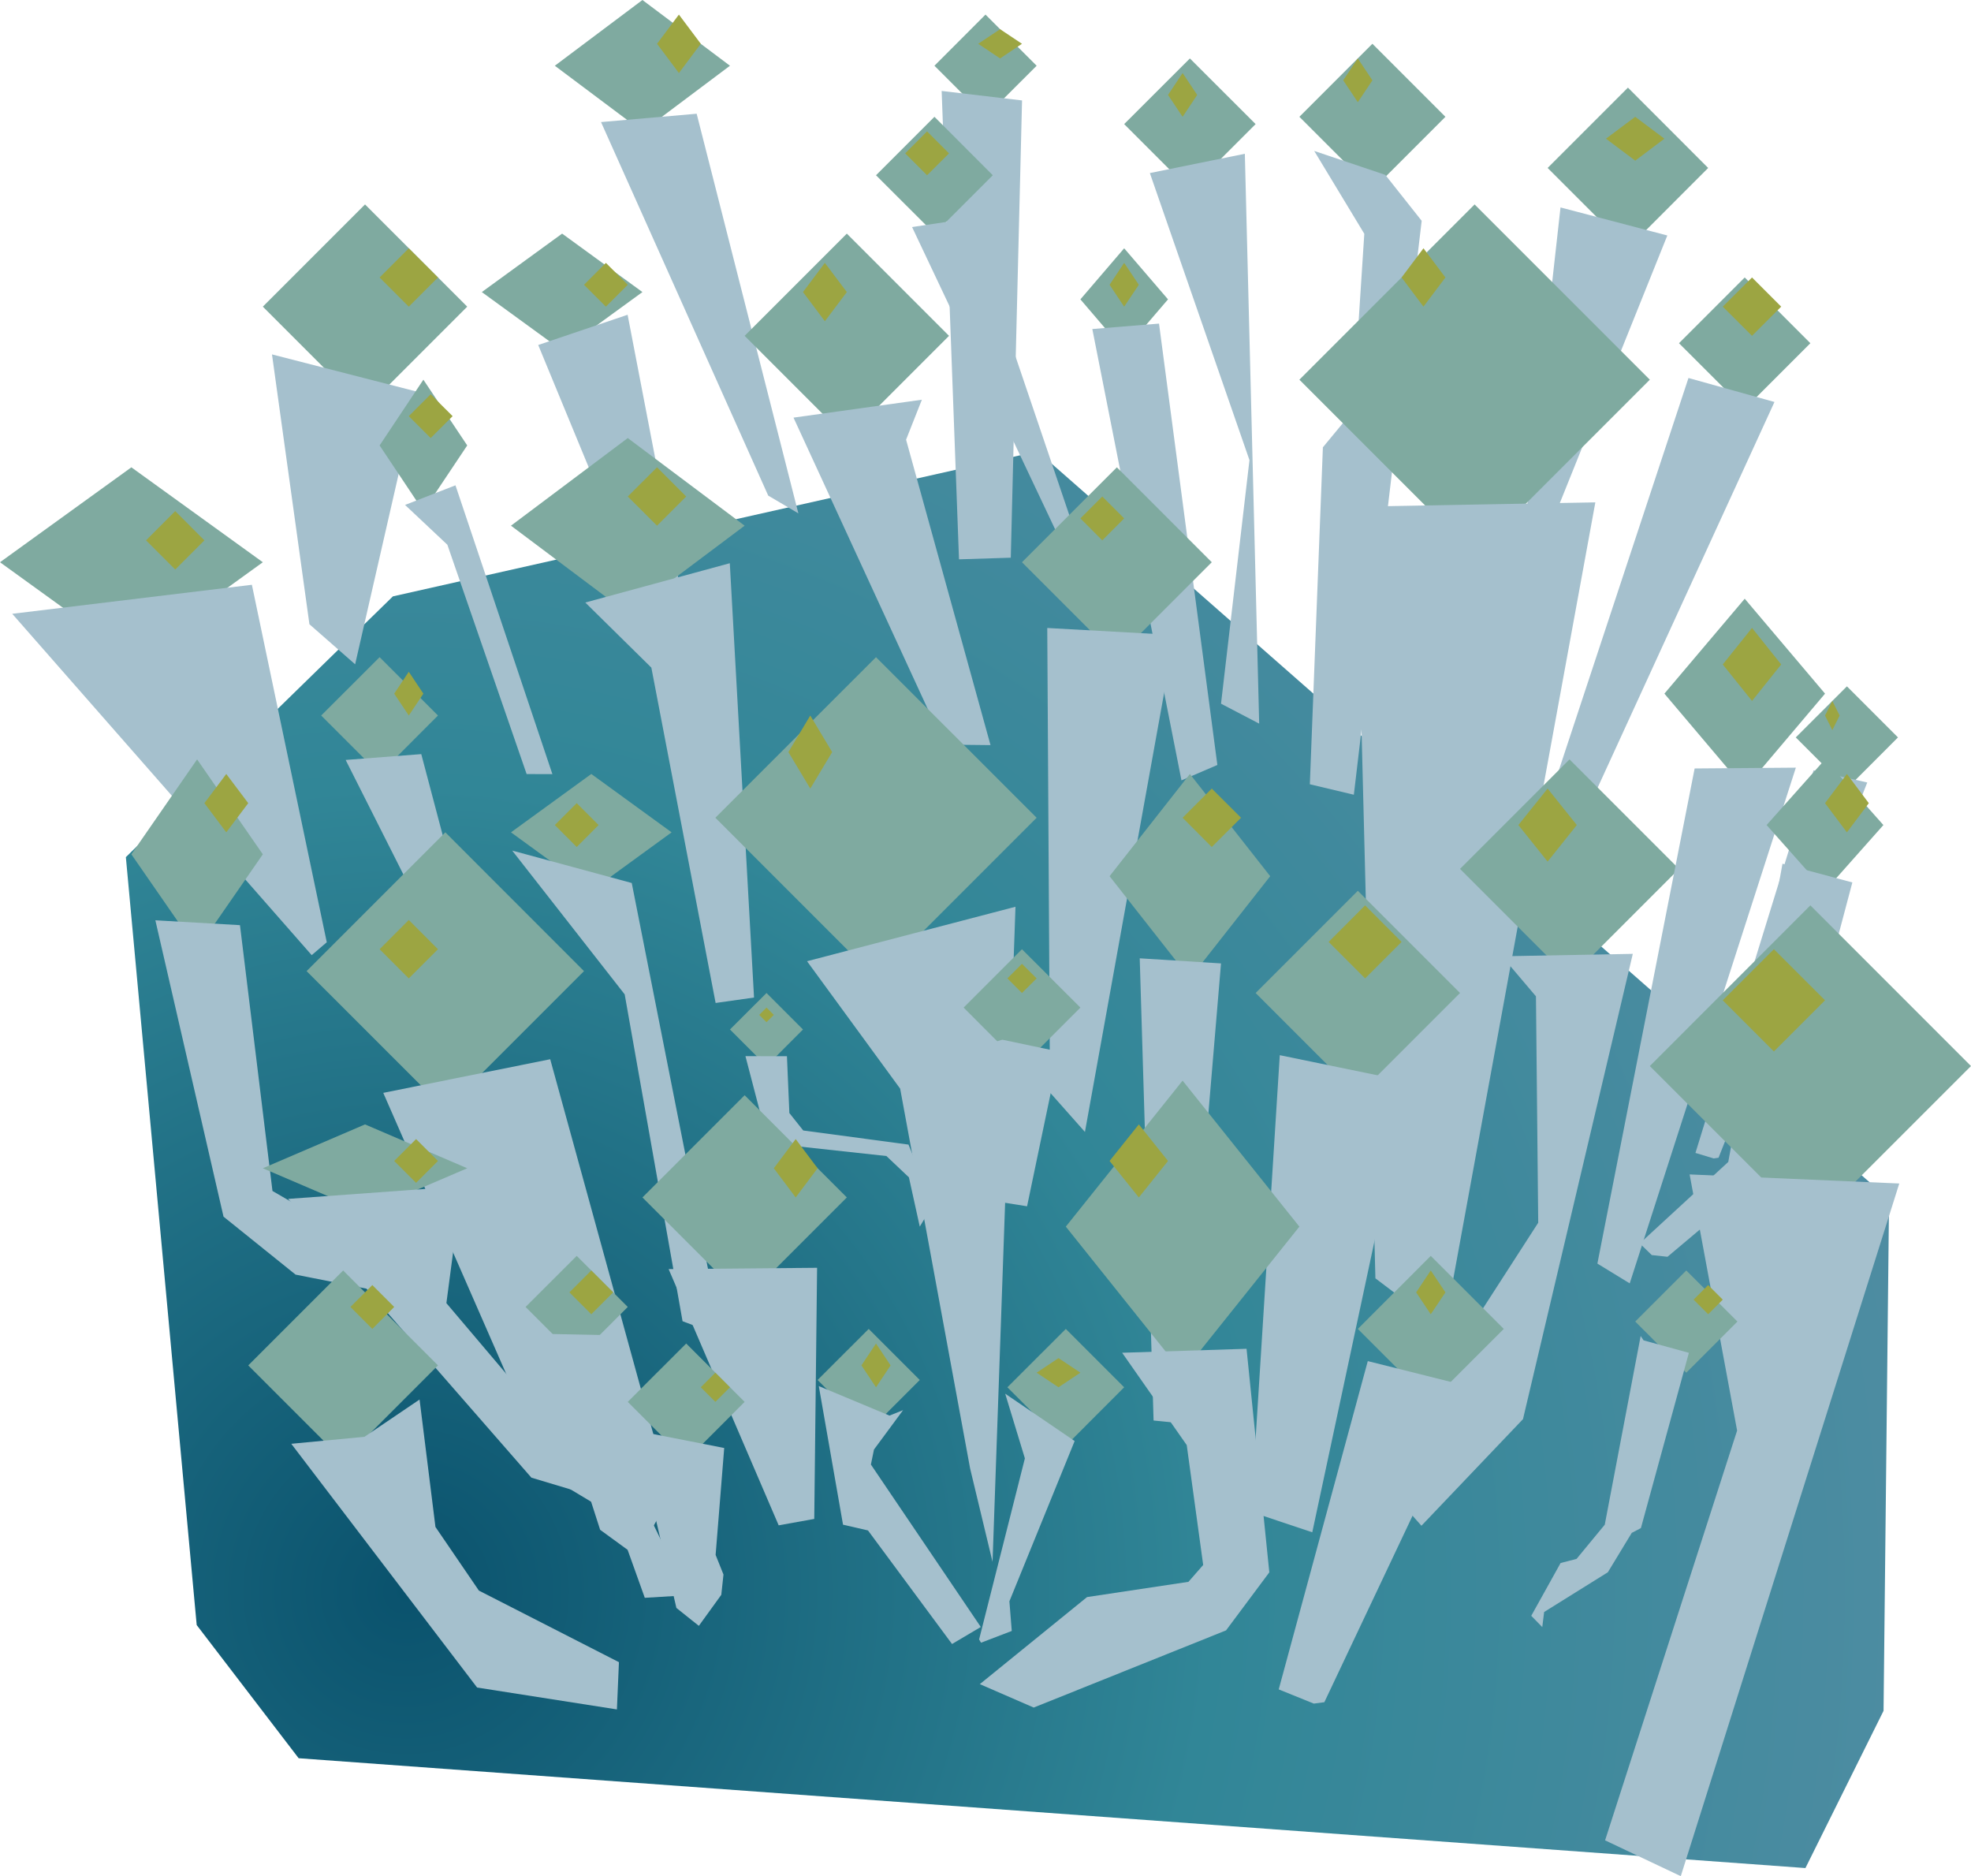 <svg id="Layer_1" data-name="Layer 1" xmlns="http://www.w3.org/2000/svg" xmlns:xlink="http://www.w3.org/1999/xlink" viewBox="0 0 243.2 231.45"><defs><style>.cls-1{fill:url(#radial-gradient);}.cls-2{fill:#7faaa0;}.cls-3{fill:#9ca542;}.cls-4{fill:#a5c0cd;}</style><radialGradient id="radial-gradient" cx="50.12" cy="196.3" r="198.81" gradientUnits="userSpaceOnUse"><stop offset="0" stop-color="#0a526d"/><stop offset="0.5" stop-color="#318697"/><stop offset="1" stop-color="#518da3"/></radialGradient></defs><polygon class="cls-1" points="48.48 73.57 15.53 105.74 24.27 200.47 36.85 216.9 222.77 230.45 232.41 211.05 233.09 147.96 128.03 55.68 48.48 73.57 48.48 73.57"/><polygon class="cls-2" points="57.65 37.83 45.04 50.44 32.43 37.83 45.04 25.22 57.65 37.83 57.65 37.83"/><polygon class="cls-3" points="54.04 34.23 50.44 37.83 46.84 34.23 50.44 30.63 54.04 34.23 54.04 34.23"/><polygon class="cls-4" points="43.82 81.95 51.51 48.33 33.56 43.72 38.18 77.01 43.82 81.95 43.82 81.95"/><polygon class="cls-2" points="32.43 69.36 16.21 81.07 0 69.36 16.21 57.65 32.43 69.36 32.43 69.36"/><polygon class="cls-3" points="25.22 66.66 21.62 70.26 18.02 66.66 21.62 63.05 25.22 66.66 25.22 66.66"/><polygon class="cls-4" points="40.32 116.24 31.08 72.14 1.51 75.72 38.46 117.83 40.32 116.24 40.32 116.24"/><polygon class="cls-2" points="82.87 102.68 72.96 109.89 63.05 102.68 72.96 95.48 82.87 102.68 82.87 102.68"/><polygon class="cls-3" points="73.86 101.78 71.16 104.49 68.46 101.78 71.16 99.08 73.86 101.78 73.86 101.78"/><polygon class="cls-4" points="84.22 162.99 77.08 122.67 63.2 104.93 77.95 108.93 88.99 164.78 84.22 162.99 84.22 162.99"/><polygon class="cls-2" points="54.04 88.27 46.84 95.48 39.63 88.27 46.84 81.07 54.04 88.27 54.04 88.27"/><polygon class="cls-3" points="52.24 85.57 50.44 88.27 48.64 85.57 50.44 82.87 52.24 85.57 52.24 85.57"/><polygon class="cls-4" points="58.18 124.55 42.65 93.75 51.98 93.03 60.47 125.14 58.18 124.55 58.18 124.55"/><polygon class="cls-2" points="72.06 119.8 54.95 136.91 37.83 119.8 54.95 102.68 72.06 119.8 72.06 119.8"/><polygon class="cls-3" points="54.04 117.1 50.44 120.7 46.84 117.1 50.44 113.49 54.04 117.1 54.04 117.1"/><polygon class="cls-2" points="57.65 54.95 52.24 63.05 46.84 54.95 52.24 46.84 57.65 54.95 57.65 54.95"/><polygon class="cls-3" points="55.85 51.34 53.14 54.04 50.44 51.34 53.14 48.64 55.85 51.34 55.85 51.34"/><polygon class="cls-4" points="64.98 95.49 55.2 67.2 49.98 62.29 56.2 59.87 68.16 95.5 64.98 95.49 64.98 95.49"/><polygon class="cls-2" points="90.07 8.11 79.27 16.21 68.46 8.11 79.27 0 90.07 8.11 90.07 8.11"/><polygon class="cls-3" points="86.47 5.4 83.77 9.01 81.07 5.4 83.77 1.8 86.47 5.4 86.47 5.4"/><polygon class="cls-4" points="98.51 63.33 85.96 14.03 74.16 15.06 94.79 61.14 98.51 63.33 98.51 63.33"/><polygon class="cls-2" points="79.27 36.03 69.36 43.24 59.45 36.03 69.36 28.82 79.27 36.03 79.27 36.03"/><polygon class="cls-3" points="77.46 35.13 74.76 37.83 72.06 35.13 74.76 32.43 77.46 35.13 77.46 35.13"/><polygon class="cls-4" points="84.28 74.38 77.44 38.83 66.41 42.56 79.7 74.75 84.28 74.38 84.28 74.38"/><polygon class="cls-2" points="117.1 41.43 104.49 54.04 91.88 41.43 104.49 28.82 117.1 41.43 117.1 41.43"/><polygon class="cls-3" points="104.49 36.03 101.78 39.63 99.08 36.03 101.78 32.43 104.49 36.03 104.49 36.03"/><polygon class="cls-4" points="116.5 91.86 97.91 51.52 113.75 49.31 111.8 54.24 122.22 91.92 116.5 91.86 116.5 91.86"/><polygon class="cls-2" points="91.88 64.85 77.46 75.66 63.05 64.85 77.46 54.04 91.88 64.85 91.88 64.85"/><polygon class="cls-3" points="84.67 61.25 81.07 64.85 77.46 61.25 81.07 57.65 84.67 61.25 84.67 61.25"/><polygon class="cls-4" points="88.3 123.73 80.37 82.36 72.22 74.33 90.05 69.48 93.04 123.06 88.3 123.73 88.3 123.73"/><polygon class="cls-2" points="127.91 100.88 108.09 120.7 88.27 100.88 108.09 81.07 127.91 100.88 127.91 100.88"/><polygon class="cls-3" points="102.68 92.78 99.98 97.28 97.28 92.78 99.98 88.27 102.68 92.78 102.68 92.78"/><polygon class="cls-4" points="119.7 181.15 111.07 134.3 99.58 118.58 125.3 111.86 122.47 192.68 119.7 181.15 119.7 181.15"/><polygon class="cls-2" points="127.91 8.11 121.6 14.41 115.3 8.11 121.6 1.8 127.91 8.11 127.91 8.11"/><polygon class="cls-3" points="126.1 5.4 123.4 7.21 120.7 5.4 123.4 3.6 126.1 5.4 126.1 5.4"/><polygon class="cls-4" points="118.33 69 116.19 11.22 126.11 12.39 124.72 68.8 118.33 69 118.33 69"/><polygon class="cls-2" points="122.5 21.62 115.3 28.82 108.09 21.62 115.3 14.41 122.5 21.62 122.5 21.62"/><polygon class="cls-3" points="117.1 18.92 114.39 21.62 111.69 18.92 114.39 16.21 117.1 18.92 117.1 18.92"/><polygon class="cls-4" points="138.47 82.79 119.53 26.96 112.54 28.01 138.47 82.79 138.47 82.79"/><polygon class="cls-2" points="154.93 15.31 146.82 23.42 138.71 15.31 146.82 7.21 154.93 15.31 154.93 15.31"/><polygon class="cls-3" points="147.72 11.71 145.92 14.41 144.12 11.71 145.92 9.01 147.72 11.71 147.72 11.71"/><polygon class="cls-4" points="141.88 21.35 154.17 56.76 150.66 86.81 155.37 89.27 153.6 18.97 141.88 21.35 141.88 21.35"/><polygon class="cls-2" points="144.12 36.93 138.71 43.24 133.31 36.93 138.71 30.63 144.12 36.93 144.12 36.93"/><polygon class="cls-3" points="140.52 35.13 138.71 37.83 136.91 35.13 138.71 32.43 140.52 35.13 140.52 35.13"/><polygon class="cls-4" points="145.78 96.27 134.78 40.59 143.01 39.92 150.21 94.37 145.78 96.27 145.78 96.27"/><polygon class="cls-2" points="178.35 14.41 169.34 23.42 160.33 14.41 169.34 5.4 178.35 14.41 178.35 14.41"/><polygon class="cls-3" points="169.34 9.91 167.54 12.61 165.74 9.91 167.54 7.21 169.34 9.91 169.34 9.91"/><polygon class="cls-4" points="161.62 96.75 163.23 55.18 166.92 50.72 168.34 28.84 162.16 18.62 170.93 21.57 175.42 27.24 167.05 98.04 161.62 96.75 161.62 96.75"/><polygon class="cls-2" points="210.77 20.72 200.87 30.63 190.96 20.72 200.87 10.81 210.77 20.72 210.77 20.72"/><polygon class="cls-3" points="205.37 17.11 201.77 19.82 198.16 17.11 201.77 14.41 205.37 17.11 205.37 17.11"/><polygon class="cls-4" points="170.46 90.05 188.39 62.86 192.55 25.59 205.73 29.05 181.08 90.39 172.88 94.72 170.46 90.05 170.46 90.05"/><polygon class="cls-2" points="203.57 46.84 181.95 68.46 160.33 46.84 181.95 25.22 203.57 46.84 203.57 46.84"/><polygon class="cls-3" points="178.35 34.23 175.64 37.83 172.94 34.23 175.64 30.63 178.35 34.23 178.35 34.23"/><polygon class="cls-4" points="178.16 164.09 196.85 61.97 167.3 62.51 169.71 157.7 178.16 164.09 178.16 164.09"/><polygon class="cls-2" points="149.52 69.36 137.81 81.07 126.1 69.36 137.81 57.65 149.52 69.36 149.52 69.36"/><polygon class="cls-3" points="138.71 63.95 136.01 66.66 133.31 63.95 136.01 61.25 138.71 63.95 138.71 63.95"/><polygon class="cls-4" points="129.56 134.78 129.22 77.47 144.93 78.34 133.87 139.64 129.56 134.78 129.56 134.78"/><polygon class="cls-2" points="223.38 42.34 215.28 50.44 207.17 42.34 215.28 34.23 223.38 42.34 223.38 42.34"/><polygon class="cls-3" points="219.78 37.83 216.18 41.43 212.57 37.83 216.18 34.23 219.78 37.83 219.78 37.83"/><polygon class="cls-4" points="190.08 101.87 208.34 46.63 218.95 49.59 194.16 103.65 190.08 101.87 190.08 101.87"/><polygon class="cls-2" points="32.43 105.39 24.32 117.1 16.21 105.39 24.32 93.68 32.43 105.39 32.43 105.39"/><polygon class="cls-3" points="30.63 99.08 27.92 102.68 25.22 99.08 27.92 95.48 30.63 99.08 30.63 99.08"/><polygon class="cls-4" points="48.19 159.56 36.47 157.24 27.58 150.09 19.17 113.53 29.61 114.13 33.62 146.92 49.55 156.16 48.19 159.56 48.19 159.56"/><polygon class="cls-4" points="47.29 134.82 68.09 182.35 79.96 189.47 82.71 184.53 67.89 130.67 47.29 134.82 47.29 134.82"/><polygon class="cls-2" points="156.73 108.09 146.82 120.7 136.91 108.09 146.82 95.48 156.73 108.09 156.73 108.09"/><polygon class="cls-3" points="153.13 100.88 149.52 104.49 145.92 100.88 149.52 97.28 153.13 100.88 153.13 100.88"/><polygon class="cls-4" points="142.34 175.24 140.63 118.22 150.66 118.85 146.05 173.59 146.85 175.69 142.34 175.24 142.34 175.24"/><polygon class="cls-2" points="207.17 107.19 193.66 120.7 180.15 107.19 193.66 93.68 207.17 107.19 207.17 107.19"/><polygon class="cls-3" points="194.56 101.78 190.96 106.29 187.35 101.78 190.96 97.28 194.56 101.78 194.56 101.78"/><polygon class="cls-4" points="169.77 181.89 189.8 150.84 189.52 122.91 185.33 117.97 201.47 117.67 187.92 175.07 175.39 188.22 169.77 181.89 169.77 181.89"/><polygon class="cls-2" points="180.15 122.5 167.54 135.11 154.93 122.5 167.54 109.89 180.15 122.5 180.15 122.5"/><polygon class="cls-3" points="172.94 116.2 168.44 120.7 163.94 116.2 168.44 111.69 172.94 116.2 172.94 116.2"/><polygon class="cls-4" points="173.8 133.44 161.92 189.03 154.36 186.5 157.91 130.17 173.8 133.44 173.8 133.44"/><polygon class="cls-2" points="225.19 85.57 215.28 97.28 205.37 85.57 215.28 73.86 225.19 85.57 225.19 85.57"/><polygon class="cls-3" points="219.78 81.97 216.18 86.47 212.57 81.97 216.18 77.46 219.78 81.97 219.78 81.97"/><polygon class="cls-4" points="209.1 94.8 197.1 155.88 201.09 158.32 221.59 94.7 209.1 94.8 209.1 94.8"/><polygon class="cls-2" points="234.19 90.97 227.89 97.28 221.58 90.97 227.89 84.67 234.19 90.97 234.19 90.97"/><polygon class="cls-3" points="226.99 88.27 226.09 90.07 225.19 88.27 226.09 86.47 226.99 88.27 226.99 88.27"/><polygon class="cls-4" points="223.77 95.03 209.2 142.23 211.46 142.91 212.05 142.82 230.4 96.53 223.77 95.03 223.77 95.03"/><polygon class="cls-2" points="232.39 101.78 225.19 109.89 217.98 101.78 225.19 93.68 232.39 101.78 232.39 101.78"/><polygon class="cls-3" points="230.59 99.08 227.89 102.68 225.19 99.08 227.89 95.48 230.59 99.08 230.59 99.08"/><polygon class="cls-4" points="219.94 106.55 213.25 143.34 202.33 153.39 203.81 154.83 205.75 155.04 219.35 143.6 228.56 108.86 219.94 106.55 219.94 106.55"/><polygon class="cls-2" points="243.2 131.51 223.38 151.32 203.57 131.51 223.38 111.69 243.2 131.51 243.2 131.51"/><polygon class="cls-3" points="225.19 123.4 218.88 129.71 212.57 123.4 218.88 117.1 225.19 123.4 225.19 123.4"/><polygon class="cls-4" points="208.48 144.88 214.34 176.48 198.05 227.03 207.39 231.45 234.35 146 208.48 144.88 208.48 144.88"/><polygon class="cls-2" points="185.55 163.94 176.54 172.94 167.54 163.94 176.54 154.93 185.55 163.94 185.55 163.94"/><polygon class="cls-3" points="178.35 159.43 176.54 162.13 174.74 159.43 176.54 156.73 178.35 159.43 178.35 159.43"/><polygon class="cls-4" points="168.77 167.91 157.78 208.41 162.11 210.16 163.41 209.99 181.78 171.17 168.77 167.91 168.77 167.91"/><polygon class="cls-2" points="214.38 163.03 208.07 169.34 201.77 163.03 208.07 156.73 214.38 163.03 214.38 163.03"/><polygon class="cls-3" points="212.57 160.33 210.77 162.13 208.97 160.33 210.77 158.53 212.57 160.33 212.57 160.33"/><polygon class="cls-4" points="202.44 164.81 198.01 188.09 194.53 192.31 192.56 192.82 188.94 199.33 190.3 200.72 190.53 198.86 198.39 193.96 201.34 189.1 202.47 188.51 208.39 166.89 202.8 165.35 202.44 164.81 202.44 164.81"/><polygon class="cls-2" points="99.08 127 94.58 131.51 90.07 127 94.58 122.5 99.08 127 99.08 127"/><polygon class="cls-3" points="95.48 125.2 94.58 126.1 93.68 125.2 94.58 124.3 95.48 125.2 95.48 125.2"/><polygon class="cls-4" points="91.98 130.29 94.78 141.02 109.37 142.61 112.15 145.24 113.49 151.32 115.12 148.6 112.1 141.2 99.11 139.46 97.4 137.31 97.1 130.3 91.98 130.29 91.98 130.29"/><polygon class="cls-2" points="133.31 124.3 126.1 131.51 118.9 124.3 126.1 117.1 133.31 124.3 133.31 124.3"/><polygon class="cls-3" points="127.91 120.7 126.1 122.5 124.3 120.7 126.1 118.9 127.91 120.7 127.91 120.7"/><polygon class="cls-4" points="121.24 129.01 121.67 148.01 126.73 148.81 130.71 129.74 123.67 128.26 121.24 129.01 121.24 129.01"/><polygon class="cls-2" points="160.33 151.32 145.92 169.34 131.51 151.32 145.92 133.31 160.33 151.32 160.33 151.32"/><polygon class="cls-3" points="144.12 143.22 140.52 147.72 136.91 143.22 140.52 138.71 144.12 143.22 144.12 143.22"/><polygon class="cls-4" points="138.46 166.88 146.43 178.27 148.46 193.06 146.64 195.14 134.13 197.02 120.9 207.76 127.55 210.65 151.28 201.13 156.62 193.97 153.81 166.39 138.46 166.88 138.46 166.88"/><polygon class="cls-2" points="57.65 144.12 45.04 149.52 32.43 144.12 45.04 138.71 57.65 144.12 57.65 144.12"/><polygon class="cls-3" points="54.04 143.22 51.34 145.92 48.64 143.22 51.34 140.52 54.04 143.22 54.04 143.22"/><polygon class="cls-4" points="35.55 147.9 65.57 182.29 71.21 183.98 72.07 180.81 55.08 160.76 56.98 146.34 35.55 147.9 35.55 147.9"/><polygon class="cls-2" points="104.49 147.72 91.88 160.33 79.27 147.72 91.88 135.11 104.49 147.72 104.49 147.72"/><polygon class="cls-3" points="100.88 144.12 98.18 147.72 95.48 144.12 98.18 140.52 100.88 144.12 100.88 144.12"/><polygon class="cls-4" points="82.5 156.56 96.08 188.17 100.47 187.38 100.82 156.4 82.5 156.56 82.5 156.56"/><polygon class="cls-2" points="77.46 161.23 71.16 167.54 64.85 161.23 71.16 154.93 77.46 161.23 77.46 161.23"/><polygon class="cls-3" points="75.66 159.43 72.96 162.13 70.26 159.43 72.96 156.73 75.66 159.43 75.66 159.43"/><polygon class="cls-4" points="75.94 164.73 75.33 177.22 84.88 196.79 79.56 197.11 77.44 191.19 74.05 188.72 66.27 164.53 75.94 164.73 75.94 164.73"/><polygon class="cls-2" points="54.04 168.44 42.34 180.15 30.63 168.44 42.34 156.73 54.04 168.44 54.04 168.44"/><polygon class="cls-3" points="48.64 161.23 45.94 163.94 43.24 161.23 45.94 158.53 48.64 161.23 48.64 161.23"/><polygon class="cls-4" points="51.77 172.65 53.73 188.37 59.09 196.22 76.37 205.05 76.12 210.88 58.87 208.18 35.94 178.11 44.97 177.25 51.77 172.65 51.77 172.65"/><polygon class="cls-2" points="91.88 172.94 84.67 180.15 77.46 172.94 84.67 165.74 91.88 172.94 91.88 172.94"/><polygon class="cls-3" points="90.07 171.14 88.27 172.94 86.47 171.14 88.27 169.34 90.07 171.14 90.07 171.14"/><polygon class="cls-4" points="89.36 178.63 88.3 191.82 89.27 194.24 89 196.74 86.23 200.57 83.46 198.36 78.38 176.47 89.36 178.63 89.36 178.63"/><polygon class="cls-2" points="113.49 170.24 107.19 176.54 100.88 170.24 107.19 163.94 113.49 170.24 113.49 170.24"/><polygon class="cls-3" points="109.89 168.44 108.09 171.14 106.29 168.44 108.09 165.74 109.89 168.44 109.89 168.44"/><polygon class="cls-4" points="111.43 173.96 107.84 178.82 107.46 180.67 121.02 200.71 117.47 202.81 107.1 188.8 104.02 188.09 101.03 170.99 109.75 174.63 111.43 173.96 111.43 173.96"/><polygon class="cls-2" points="138.71 171.14 131.51 178.35 124.3 171.14 131.51 163.94 138.71 171.14 138.71 171.14"/><polygon class="cls-3" points="133.31 169.34 130.61 171.14 127.91 169.34 130.61 167.54 133.31 169.34 133.31 169.34"/><polygon class="cls-4" points="132.6 177.77 124.55 197.54 124.84 201.2 121.05 202.65 120.81 202.25 126.46 179.91 124.03 171.93 132.6 177.77 132.6 177.77"/></svg>